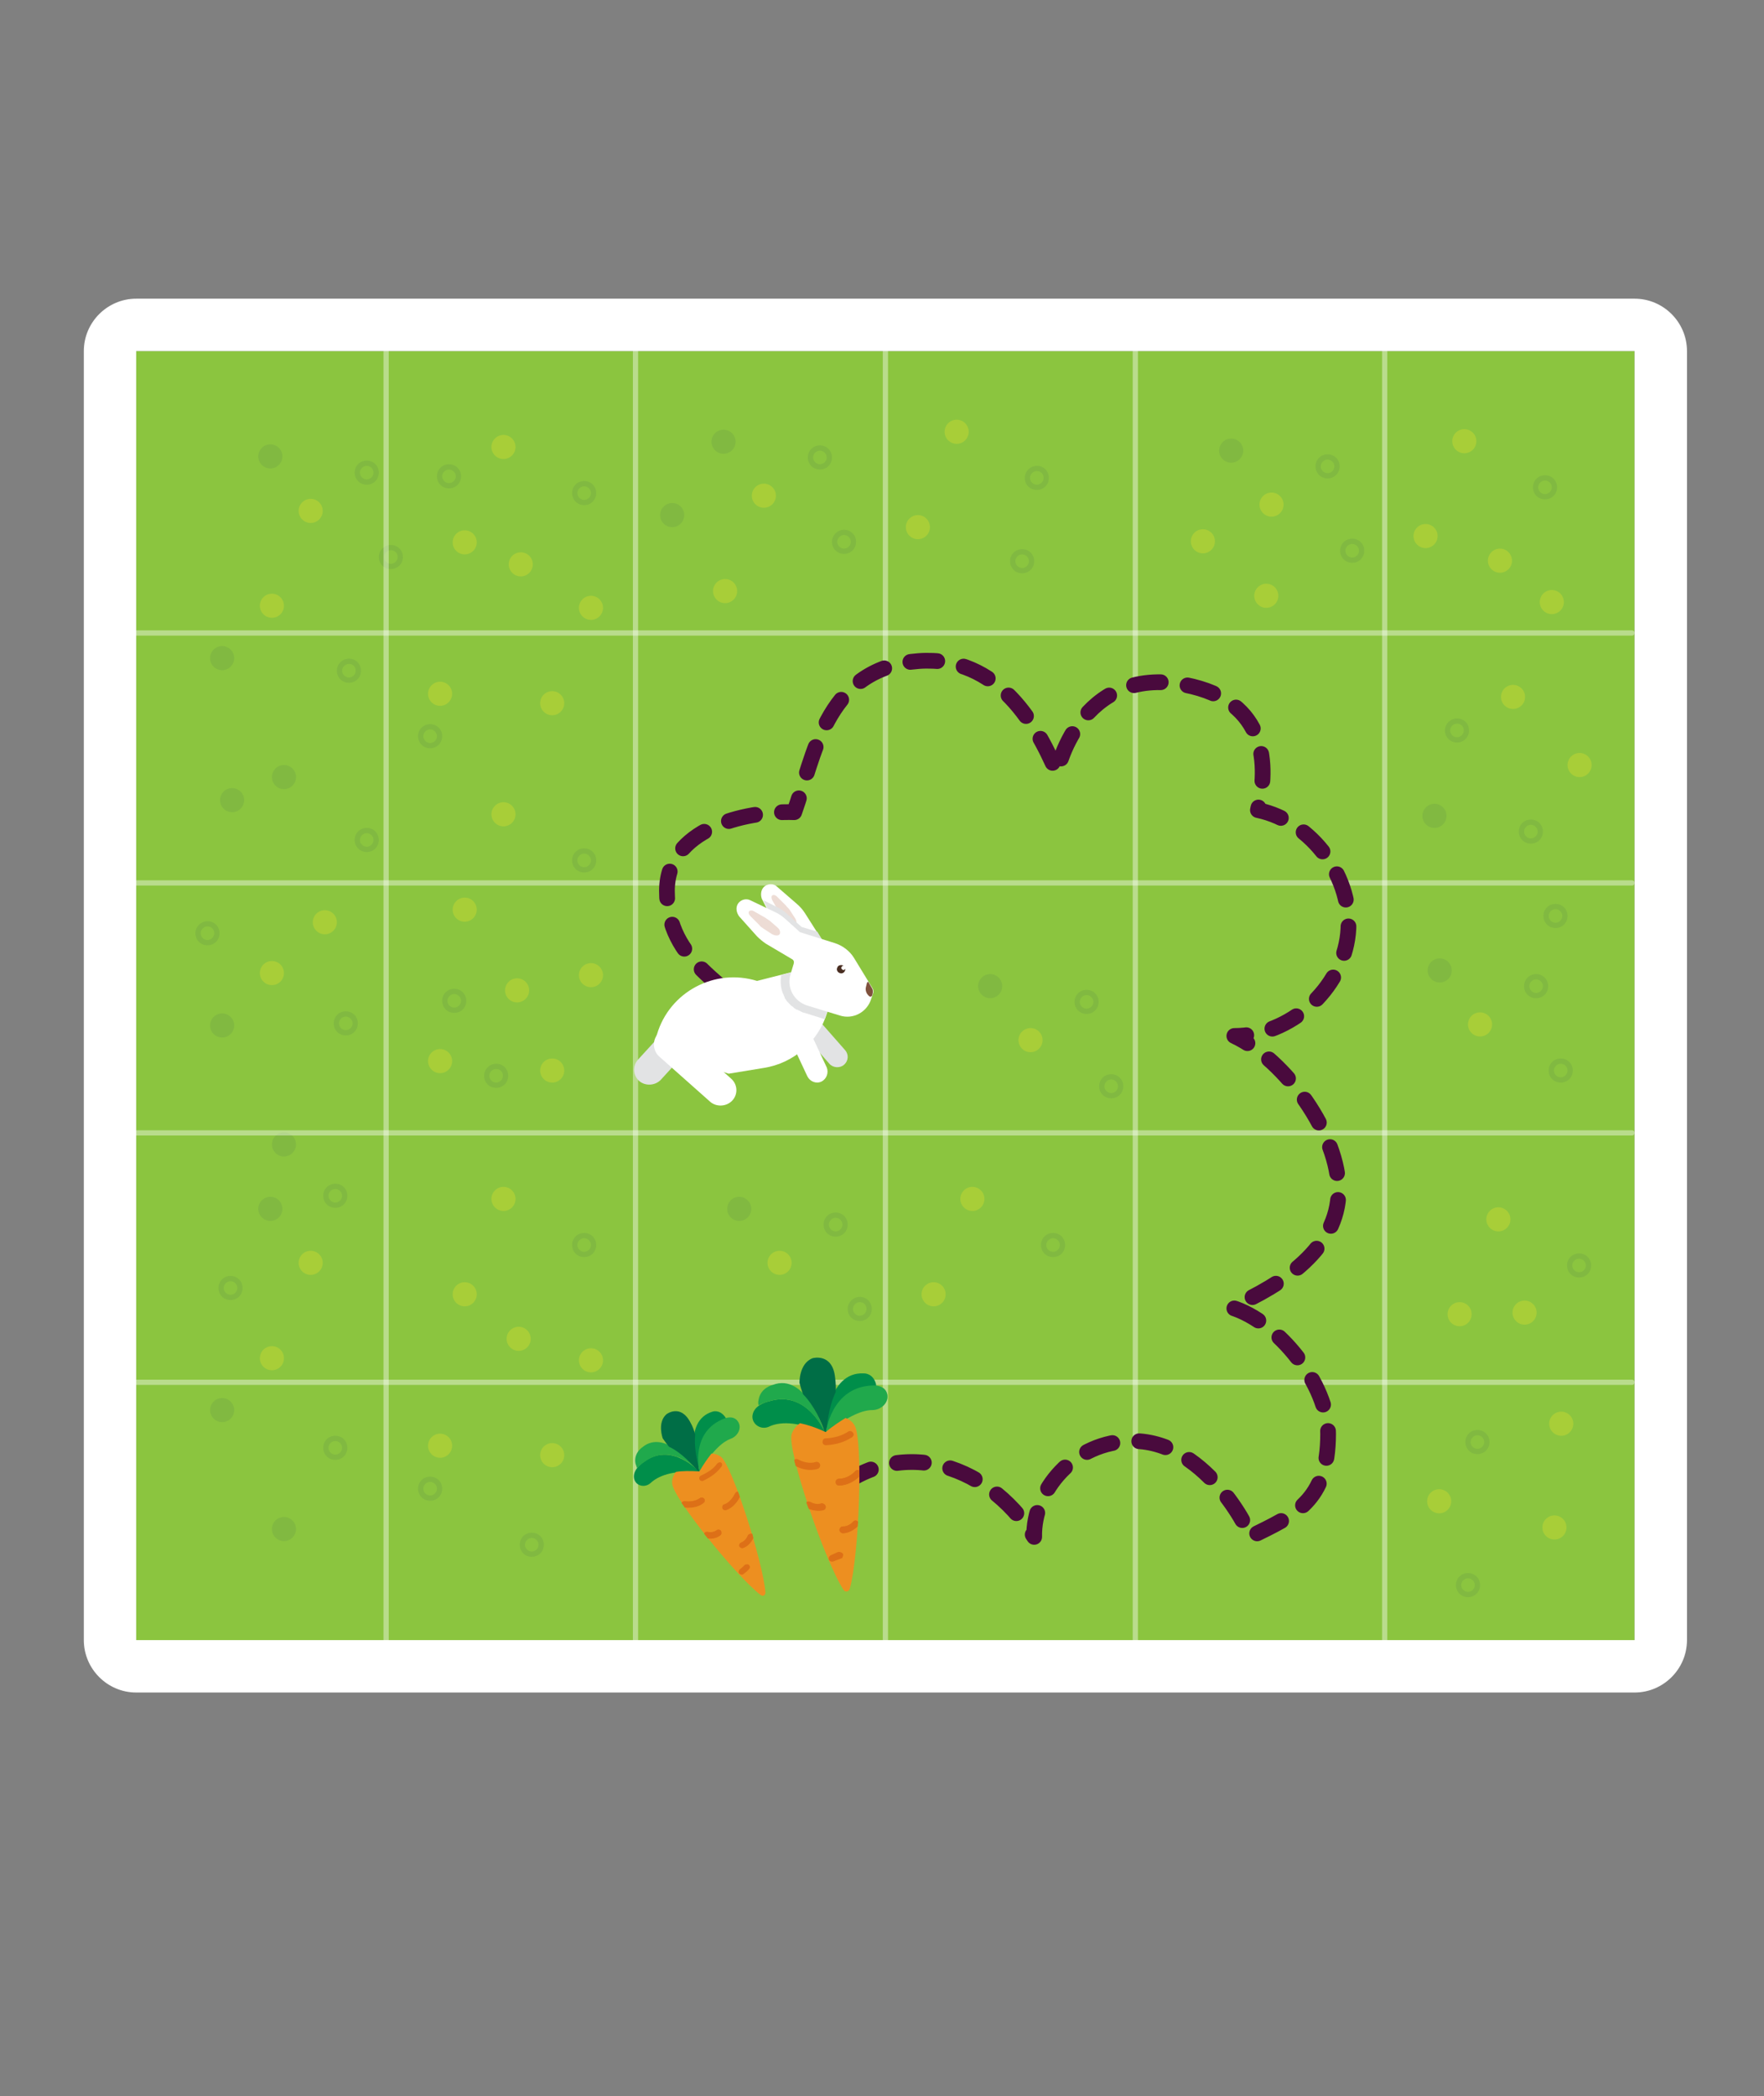 <?xml version="1.0" encoding="utf-8"?>
<!-- Generator: Adobe Illustrator 22.0.1, SVG Export Plug-In . SVG Version: 6.00 Build 0)  -->
<svg version="1.1" id="Layer_1" xmlns="http://www.w3.org/2000/svg" xmlns:xlink="http://www.w3.org/1999/xlink" x="0px" y="0px"
	 viewBox="0 0 336.7 400" style="enable-background:new 0 0 336.7 400;" xml:space="preserve">
<rect x="0" y="0" width="336.7" height="400" fill="#808080" stroke="none"/>
<style type="text/css">
	.st0{fill:#8BC53F;}
	.st1{fill:#FFFFFF;}
	.st2{fill:#81B941;}
	.st3{fill:#A8CE38;}
	.st4{opacity:0.4;}
	.st5{fill:none;stroke:#FFFFFF;stroke-linecap:round;stroke-linejoin:round;stroke-miterlimit:10;}
	
		.st6{fill:none;stroke:#490A3D;stroke-width:3;stroke-linecap:round;stroke-linejoin:round;stroke-miterlimit:10;stroke-dasharray:5.148,5.148;}
	.st7{fill:#88C057;}
	.st8{fill:#008E4A;}
	.st9{fill:#20A94C;}
	.st10{fill:#006E46;}
	.st11{fill:#ED8F20;}
	.st12{fill:#DD7017;}
	.st13{fill:#E2E3E4;}
	.st14{fill:#EDDCD5;}
	.st15{fill:#7F513D;}
	.st16{fill:#492E22;}
</style>
<g>
	<rect x="26" y="67" class="st0" width="286" height="246"/>
</g>
<g>
	<path class="st1" d="M312,67v246H26V67H312 M312,57H26c-5.5,0-10,4.5-10,10v246c0,5.5,4.5,10,10,10h286c5.5,0,10-4.5,10-10V67
		C322,61.5,317.5,57,312,57L312,57z"/>
</g>
<g>
	<g>
		<g>
			<circle class="st2" cx="54.2" cy="148.3" r="2.3"/>
		</g>
		<g>
			<circle class="st2" cx="51.6" cy="87.1" r="2.3"/>
		</g>
		<g>
			<circle class="st3" cx="59.3" cy="97.5" r="2.3"/>
		</g>
		<g>
			<circle class="st3" cx="51.9" cy="115.6" r="2.3"/>
		</g>
		<g>
			<circle class="st3" cx="99.4" cy="107.7" r="2.3"/>
		</g>
		<g>
			<path class="st2" d="M66.6,126.7c-0.7,0-1.3,0.6-1.3,1.3s0.6,1.3,1.3,1.3s1.3-0.6,1.3-1.3S67.4,126.7,66.6,126.7 M66.6,125.7
				c1.3,0,2.3,1,2.3,2.3s-1,2.3-2.3,2.3c-1.3,0-2.3-1-2.3-2.3S65.4,125.7,66.6,125.7L66.6,125.7z"/>
		</g>
		<g>
			<path class="st2" d="M74.6,105c-0.7,0-1.3,0.6-1.3,1.3s0.6,1.3,1.3,1.3s1.3-0.6,1.3-1.3S75.4,105,74.6,105 M74.6,104
				c1.3,0,2.3,1,2.3,2.3s-1,2.3-2.3,2.3s-2.3-1-2.3-2.3S73.4,104,74.6,104L74.6,104z"/>
		</g>
		<g>
			<circle class="st3" cx="96.1" cy="85.3" r="2.3"/>
		</g>
		<g>
			<circle class="st3" cx="88.7" cy="103.5" r="2.3"/>
		</g>
		<g>
			<circle class="st2" cx="42.4" cy="125.6" r="2.3"/>
		</g>
		<g>
			<path class="st2" d="M70,88.9c-0.7,0-1.3,0.6-1.3,1.3s0.6,1.3,1.3,1.3s1.3-0.6,1.3-1.3S70.7,88.9,70,88.9 M70,87.9
				c1.3,0,2.3,1,2.3,2.3s-1,2.3-2.3,2.3s-2.3-1-2.3-2.3S68.7,87.9,70,87.9L70,87.9z"/>
		</g>
		<g>
			<path class="st2" d="M111.5,92.8c-0.7,0-1.3,0.6-1.3,1.3s0.6,1.3,1.3,1.3s1.3-0.6,1.3-1.3S112.2,92.8,111.5,92.8 M111.5,91.8
				c1.3,0,2.3,1,2.3,2.3s-1,2.3-2.3,2.3s-2.3-1-2.3-2.3S110.2,91.8,111.5,91.8L111.5,91.8z"/>
		</g>
		<g>
			<circle class="st3" cx="84" cy="132.4" r="2.3"/>
		</g>
		<g>
			<circle class="st3" cx="112.8" cy="116" r="2.3"/>
		</g>
		<g>
			<circle class="st3" cx="105.4" cy="134.2" r="2.3"/>
		</g>
		<g>
			<path class="st2" d="M82.1,139.2c-0.7,0-1.3,0.6-1.3,1.3s0.6,1.3,1.3,1.3s1.3-0.6,1.3-1.3S82.8,139.2,82.1,139.2 M82.1,138.2
				c1.3,0,2.3,1,2.3,2.3s-1,2.3-2.3,2.3s-2.3-1-2.3-2.3S80.8,138.2,82.1,138.2L82.1,138.2z"/>
		</g>
		<g>
			<path class="st2" d="M85.7,89.6c-0.7,0-1.3,0.6-1.3,1.3s0.6,1.3,1.3,1.3s1.3-0.6,1.3-1.3S86.4,89.6,85.7,89.6 M85.7,88.6
				c1.3,0,2.3,1,2.3,2.3s-1,2.3-2.3,2.3s-2.3-1-2.3-2.3S84.4,88.6,85.7,88.6L85.7,88.6z"/>
		</g>
	</g>
	<g>
		<g>
			<circle class="st2" cx="54.2" cy="218.4" r="2.3"/>
		</g>
		<g>
			<circle class="st2" cx="44.3" cy="152.7" r="2.3"/>
		</g>
		<g>
			<circle class="st3" cx="62" cy="176" r="2.3"/>
		</g>
		<g>
			<circle class="st3" cx="51.9" cy="185.7" r="2.3"/>
		</g>
		<g>
			<circle class="st3" cx="98.7" cy="189" r="2.3"/>
		</g>
		<g>
			<path class="st2" d="M66,194c-0.7,0-1.3,0.6-1.3,1.3s0.6,1.3,1.3,1.3s1.3-0.6,1.3-1.3S66.7,194,66,194 M66,193
				c1.3,0,2.3,1,2.3,2.3s-1,2.3-2.3,2.3c-1.3,0-2.3-1-2.3-2.3S64.7,193,66,193L66,193z"/>
		</g>
		<g>
			<path class="st2" d="M39.6,176.8c-0.7,0-1.3,0.6-1.3,1.3s0.6,1.3,1.3,1.3s1.3-0.6,1.3-1.3S40.4,176.8,39.6,176.8 M39.6,175.8
				c1.3,0,2.3,1,2.3,2.3s-1,2.3-2.3,2.3s-2.3-1-2.3-2.3S38.4,175.8,39.6,175.8L39.6,175.8z"/>
		</g>
		<g>
			<circle class="st3" cx="96.1" cy="155.4" r="2.3"/>
		</g>
		<g>
			<circle class="st3" cx="88.7" cy="173.6" r="2.3"/>
		</g>
		<g>
			<circle class="st2" cx="42.4" cy="195.7" r="2.3"/>
		</g>
		<g>
			<path class="st2" d="M70,159c-0.7,0-1.3,0.6-1.3,1.3s0.6,1.3,1.3,1.3s1.3-0.6,1.3-1.3S70.7,159,70,159 M70,158
				c1.3,0,2.3,1,2.3,2.3s-1,2.3-2.3,2.3s-2.3-1-2.3-2.3S68.7,158,70,158L70,158z"/>
		</g>
		<g>
			<path class="st2" d="M111.5,162.9c-0.7,0-1.3,0.6-1.3,1.3s0.6,1.3,1.3,1.3s1.3-0.6,1.3-1.3S112.2,162.9,111.5,162.9 M111.5,161.9
				c1.3,0,2.3,1,2.3,2.3s-1,2.3-2.3,2.3s-2.3-1-2.3-2.3S110.2,161.9,111.5,161.9L111.5,161.9z"/>
		</g>
		<g>
			<circle class="st3" cx="84" cy="202.5" r="2.3"/>
		</g>
		<g>
			<circle class="st3" cx="112.8" cy="186.1" r="2.3"/>
		</g>
		<g>
			<circle class="st3" cx="105.4" cy="204.3" r="2.3"/>
		</g>
		<g>
			<path class="st2" d="M94.7,204c-0.7,0-1.3,0.6-1.3,1.3s0.6,1.3,1.3,1.3s1.3-0.6,1.3-1.3S95.5,204,94.7,204 M94.7,203
				c1.3,0,2.3,1,2.3,2.3s-1,2.3-2.3,2.3s-2.3-1-2.3-2.3S93.5,203,94.7,203L94.7,203z"/>
		</g>
		<g>
			<path class="st2" d="M86.7,189.7c-0.7,0-1.3,0.6-1.3,1.3s0.6,1.3,1.3,1.3s1.3-0.6,1.3-1.3S87.4,189.7,86.7,189.7 M86.7,188.7
				c1.3,0,2.3,1,2.3,2.3s-1,2.3-2.3,2.3s-2.3-1-2.3-2.3S85.4,188.7,86.7,188.7L86.7,188.7z"/>
		</g>
	</g>
	<g>
		<g>
			<circle class="st2" cx="54.2" cy="291.8" r="2.3"/>
		</g>
		<g>
			<circle class="st2" cx="51.6" cy="230.7" r="2.3"/>
		</g>
		<g>
			<circle class="st3" cx="59.3" cy="241" r="2.3"/>
		</g>
		<g>
			<circle class="st3" cx="51.9" cy="259.2" r="2.3"/>
		</g>
		<g>
			<circle class="st3" cx="99" cy="255.5" r="2.3"/>
		</g>
		<g>
			<path class="st2" d="M64,275c-0.7,0-1.3,0.6-1.3,1.3s0.6,1.3,1.3,1.3s1.3-0.6,1.3-1.3S64.7,275,64,275 M64,274
				c1.3,0,2.3,1,2.3,2.3s-1,2.3-2.3,2.3c-1.3,0-2.3-1-2.3-2.3S62.7,274,64,274L64,274z"/>
		</g>
		<g>
			<path class="st2" d="M44,244.5c-0.7,0-1.3,0.6-1.3,1.3s0.6,1.3,1.3,1.3s1.3-0.6,1.3-1.3S44.7,244.5,44,244.5 M44,243.5
				c1.3,0,2.3,1,2.3,2.3s-1,2.3-2.3,2.3s-2.3-1-2.3-2.3S42.7,243.5,44,243.5L44,243.5z"/>
		</g>
		<g>
			<circle class="st3" cx="96.1" cy="228.8" r="2.3"/>
		</g>
		<g>
			<circle class="st3" cx="88.7" cy="247" r="2.3"/>
		</g>
		<g>
			<circle class="st2" cx="42.4" cy="269.1" r="2.3"/>
		</g>
		<g>
			<path class="st2" d="M64,226.9c-0.7,0-1.3,0.6-1.3,1.3s0.6,1.3,1.3,1.3s1.3-0.6,1.3-1.3S64.7,226.9,64,226.9 M64,225.9
				c1.3,0,2.3,1,2.3,2.3s-1,2.3-2.3,2.3s-2.3-1-2.3-2.3S62.7,225.9,64,225.9L64,225.9z"/>
		</g>
		<g>
			<path class="st2" d="M111.5,236.3c-0.7,0-1.3,0.6-1.3,1.3s0.6,1.3,1.3,1.3s1.3-0.6,1.3-1.3S112.2,236.3,111.5,236.3 M111.5,235.3
				c1.3,0,2.3,1,2.3,2.3s-1,2.3-2.3,2.3s-2.3-1-2.3-2.3S110.2,235.3,111.5,235.3L111.5,235.3z"/>
		</g>
		<g>
			<circle class="st3" cx="84" cy="275.9" r="2.3"/>
		</g>
		<g>
			<circle class="st3" cx="112.8" cy="259.6" r="2.3"/>
		</g>
		<g>
			<circle class="st3" cx="105.4" cy="277.7" r="2.3"/>
		</g>
		<g>
			<path class="st2" d="M82.1,282.8c-0.7,0-1.3,0.6-1.3,1.3s0.6,1.3,1.3,1.3s1.3-0.6,1.3-1.3S82.8,282.8,82.1,282.8 M82.1,281.8
				c1.3,0,2.3,1,2.3,2.3s-1,2.3-2.3,2.3s-2.3-1-2.3-2.3S80.8,281.8,82.1,281.8L82.1,281.8z"/>
		</g>
		<g>
			<path class="st2" d="M101.5,293.5c-0.7,0-1.3,0.6-1.3,1.3s0.6,1.3,1.3,1.3s1.3-0.6,1.3-1.3S102.2,293.5,101.5,293.5 M101.5,292.5
				c1.3,0,2.3,1,2.3,2.3s-1,2.3-2.3,2.3s-2.3-1-2.3-2.3S100.2,292.5,101.5,292.5L101.5,292.5z"/>
		</g>
	</g>
	<g>
		<g>
			<circle class="st2" cx="141.1" cy="230.7" r="2.3"/>
		</g>
		<g>
			<circle class="st3" cx="148.8" cy="241" r="2.3"/>
		</g>
		<g>
			<path class="st2" d="M164.1,248.5c-0.7,0-1.3,0.6-1.3,1.3s0.6,1.3,1.3,1.3s1.3-0.6,1.3-1.3S164.9,248.5,164.1,248.5 M164.1,247.5
				c1.3,0,2.3,1,2.3,2.3s-1,2.3-2.3,2.3s-2.3-1-2.3-2.3S162.9,247.5,164.1,247.5L164.1,247.5z"/>
		</g>
		<g>
			<circle class="st3" cx="185.6" cy="228.8" r="2.3"/>
		</g>
		<g>
			<circle class="st3" cx="178.2" cy="247" r="2.3"/>
		</g>
		<g>
			<path class="st2" d="M159.5,232.4c-0.7,0-1.3,0.6-1.3,1.3s0.6,1.3,1.3,1.3s1.3-0.6,1.3-1.3S160.2,232.4,159.5,232.4 M159.5,231.4
				c1.3,0,2.3,1,2.3,2.3s-1,2.3-2.3,2.3s-2.3-1-2.3-2.3S158.2,231.4,159.5,231.4L159.5,231.4z"/>
		</g>
		<g>
			<path class="st2" d="M201,236.3c-0.7,0-1.3,0.6-1.3,1.3s0.6,1.3,1.3,1.3s1.3-0.6,1.3-1.3S201.7,236.3,201,236.3 M201,235.3
				c1.3,0,2.3,1,2.3,2.3s-1,2.3-2.3,2.3s-2.3-1-2.3-2.3S199.7,235.3,201,235.3L201,235.3z"/>
		</g>
	</g>
	<g>
		<g>
			<circle class="st2" cx="189" cy="188.2" r="2.3"/>
		</g>
		<g>
			<circle class="st3" cx="196.7" cy="198.5" r="2.3"/>
		</g>
		<g>
			<path class="st2" d="M212.1,206c-0.7,0-1.3,0.6-1.3,1.3s0.6,1.3,1.3,1.3s1.3-0.6,1.3-1.3S212.8,206,212.1,206 M212.1,205
				c1.3,0,2.3,1,2.3,2.3s-1,2.3-2.3,2.3s-2.3-1-2.3-2.3S210.8,205,212.1,205L212.1,205z"/>
		</g>
		<g>
			<path class="st2" d="M207.4,189.9c-0.7,0-1.3,0.6-1.3,1.3s0.6,1.3,1.3,1.3s1.3-0.6,1.3-1.3S208.1,189.9,207.4,189.9 M207.4,188.9
				c1.3,0,2.3,1,2.3,2.3s-1,2.3-2.3,2.3s-2.3-1-2.3-2.3S206.1,188.9,207.4,188.9L207.4,188.9z"/>
		</g>
	</g>
	<g>
		<g>
			<circle class="st2" cx="274.8" cy="185.2" r="2.3"/>
		</g>
		<g>
			<circle class="st3" cx="282.5" cy="195.5" r="2.3"/>
		</g>
		<g>
			<path class="st2" d="M297.9,203c-0.7,0-1.3,0.6-1.3,1.3s0.6,1.3,1.3,1.3s1.3-0.6,1.3-1.3S298.6,203,297.9,203 M297.9,202
				c1.3,0,2.3,1,2.3,2.3s-1,2.3-2.3,2.3s-2.3-1-2.3-2.3S296.6,202,297.9,202L297.9,202z"/>
		</g>
		<g>
			<path class="st2" d="M293.2,186.9c-0.7,0-1.3,0.6-1.3,1.3s0.6,1.3,1.3,1.3s1.3-0.6,1.3-1.3S293.9,186.9,293.2,186.9 M293.2,185.9
				c1.3,0,2.3,1,2.3,2.3s-1,2.3-2.3,2.3s-2.3-1-2.3-2.3S291.9,185.9,293.2,185.9L293.2,185.9z"/>
		</g>
	</g>
	<g>
		<g>
			<circle class="st2" cx="273.8" cy="155.7" r="2.3"/>
		</g>
		<g>
			<circle class="st3" cx="301.5" cy="146" r="2.3"/>
		</g>
		<g>
			<path class="st2" d="M296.9,173.5c-0.7,0-1.3,0.6-1.3,1.3s0.6,1.3,1.3,1.3s1.3-0.6,1.3-1.3S297.6,173.5,296.9,173.5 M296.9,172.5
				c1.3,0,2.3,1,2.3,2.3s-1,2.3-2.3,2.3s-2.3-1-2.3-2.3S295.6,172.5,296.9,172.5L296.9,172.5z"/>
		</g>
		<g>
			<path class="st2" d="M292.2,157.4c-0.7,0-1.3,0.6-1.3,1.3s0.6,1.3,1.3,1.3s1.3-0.6,1.3-1.3S292.9,157.4,292.2,157.4 M292.2,156.4
				c1.3,0,2.3,1,2.3,2.3s-1,2.3-2.3,2.3s-2.3-1-2.3-2.3S290.9,156.4,292.2,156.4L292.2,156.4z"/>
		</g>
	</g>
	<g>
		<g>
			<circle class="st2" cx="138.1" cy="84.3" r="2.3"/>
		</g>
		<g>
			<circle class="st3" cx="145.8" cy="94.6" r="2.3"/>
		</g>
		<g>
			<circle class="st3" cx="138.4" cy="112.8" r="2.3"/>
		</g>
		<g>
			<path class="st2" d="M161.1,102.1c-0.7,0-1.3,0.6-1.3,1.3s0.6,1.3,1.3,1.3s1.3-0.6,1.3-1.3S161.8,102.1,161.1,102.1 M161.1,101.1
				c1.3,0,2.3,1,2.3,2.3s-1,2.3-2.3,2.3s-2.3-1-2.3-2.3S159.9,101.1,161.1,101.1L161.1,101.1z"/>
		</g>
		<g>
			<circle class="st3" cx="182.6" cy="82.4" r="2.3"/>
		</g>
		<g>
			<circle class="st3" cx="175.2" cy="100.6" r="2.3"/>
		</g>
		<g>
			<circle class="st2" cx="128.3" cy="98.3" r="2.3"/>
		</g>
		<g>
			<path class="st2" d="M156.5,86c-0.7,0-1.3,0.6-1.3,1.3s0.6,1.3,1.3,1.3s1.3-0.6,1.3-1.3S157.2,86,156.5,86 M156.5,85
				c1.3,0,2.3,1,2.3,2.3s-1,2.3-2.3,2.3s-2.3-1-2.3-2.3S155.2,85,156.5,85L156.5,85z"/>
		</g>
		<g>
			<path class="st2" d="M197.9,89.9c-0.7,0-1.3,0.6-1.3,1.3s0.6,1.3,1.3,1.3s1.3-0.6,1.3-1.3S198.7,89.9,197.9,89.9 M197.9,88.9
				c1.3,0,2.3,1,2.3,2.3s-1,2.3-2.3,2.3s-2.3-1-2.3-2.3S196.7,88.9,197.9,88.9L197.9,88.9z"/>
		</g>
	</g>
	<g>
		<g>
			<circle class="st2" cx="235" cy="86" r="2.3"/>
		</g>
		<g>
			<circle class="st3" cx="242.7" cy="96.3" r="2.3"/>
		</g>
		<g>
			<circle class="st3" cx="241.7" cy="113.7" r="2.3"/>
		</g>
		<g>
			<circle class="st3" cx="286.3" cy="107" r="2.3"/>
		</g>
		<g>
			<path class="st2" d="M258.1,103.8c-0.7,0-1.3,0.6-1.3,1.3s0.6,1.3,1.3,1.3s1.3-0.6,1.3-1.3S258.8,103.8,258.1,103.8 M258.1,102.8
				c1.3,0,2.3,1,2.3,2.3s-1,2.3-2.3,2.3s-2.3-1-2.3-2.3S256.8,102.8,258.1,102.8L258.1,102.8z"/>
		</g>
		<g>
			<circle class="st3" cx="279.5" cy="84.2" r="2.3"/>
		</g>
		<g>
			<circle class="st3" cx="272.1" cy="102.3" r="2.3"/>
		</g>
		<g>
			<path class="st2" d="M253.4,87.7c-0.7,0-1.3,0.6-1.3,1.3s0.6,1.3,1.3,1.3s1.3-0.6,1.3-1.3S254.1,87.7,253.4,87.7 M253.4,86.7
				c1.3,0,2.3,1,2.3,2.3s-1,2.3-2.3,2.3s-2.3-1-2.3-2.3S252.1,86.7,253.4,86.7L253.4,86.7z"/>
		</g>
		<g>
			<path class="st2" d="M294.9,91.7c-0.7,0-1.3,0.6-1.3,1.3s0.6,1.3,1.3,1.3s1.3-0.6,1.3-1.3S295.6,91.7,294.9,91.7 M294.9,90.7
				c1.3,0,2.3,1,2.3,2.3s-1,2.3-2.3,2.3s-2.3-1-2.3-2.3S293.6,90.7,294.9,90.7L294.9,90.7z"/>
		</g>
		<g>
			<circle class="st3" cx="229.6" cy="103.3" r="2.3"/>
		</g>
		<g>
			<circle class="st3" cx="296.2" cy="114.9" r="2.3"/>
		</g>
		<g>
			<circle class="st3" cx="288.8" cy="133" r="2.3"/>
		</g>
		<g>
			<path class="st2" d="M278.1,138.1c-0.7,0-1.3,0.6-1.3,1.3s0.6,1.3,1.3,1.3s1.3-0.6,1.3-1.3S278.9,138.1,278.1,138.1 M278.1,137.1
				c1.3,0,2.3,1,2.3,2.3s-1,2.3-2.3,2.3s-2.3-1-2.3-2.3S276.9,137.1,278.1,137.1L278.1,137.1z"/>
		</g>
		<g>
			<path class="st2" d="M195.1,105.8c-0.7,0-1.3,0.6-1.3,1.3s0.6,1.3,1.3,1.3s1.3-0.6,1.3-1.3S195.8,105.8,195.1,105.8 M195.1,104.8
				c1.3,0,2.3,1,2.3,2.3s-1,2.3-2.3,2.3s-2.3-1-2.3-2.3S193.8,104.8,195.1,104.8L195.1,104.8z"/>
		</g>
	</g>
	<g>
		<g>
			<circle class="st3" cx="291" cy="250.5" r="2.3"/>
		</g>
		<g>
			<circle class="st3" cx="286" cy="232.7" r="2.3"/>
		</g>
		<g>
			<circle class="st3" cx="278.6" cy="250.8" r="2.3"/>
		</g>
		<g>
			<path class="st2" d="M301.4,240.2c-0.7,0-1.3,0.6-1.3,1.3s0.6,1.3,1.3,1.3s1.3-0.6,1.3-1.3S302.1,240.2,301.4,240.2 M301.4,239.2
				c1.3,0,2.3,1,2.3,2.3s-1,2.3-2.3,2.3s-2.3-1-2.3-2.3S300.1,239.2,301.4,239.2L301.4,239.2z"/>
		</g>
		<g>
			<circle class="st3" cx="274.7" cy="286.5" r="2.3"/>
		</g>
		<g>
			<circle class="st3" cx="298" cy="271.7" r="2.3"/>
		</g>
		<g>
			<circle class="st3" cx="296.7" cy="291.5" r="2.3"/>
		</g>
		<g>
			<path class="st2" d="M280.2,301.2c-0.7,0-1.3,0.6-1.3,1.3s0.6,1.3,1.3,1.3s1.3-0.6,1.3-1.3S280.9,301.2,280.2,301.2 M280.2,300.2
				c1.3,0,2.3,1,2.3,2.3s-1,2.3-2.3,2.3s-2.3-1-2.3-2.3S278.9,300.2,280.2,300.2L280.2,300.2z"/>
		</g>
		<g>
			<path class="st2" d="M282,273.9c-0.7,0-1.3,0.6-1.3,1.3s0.6,1.3,1.3,1.3s1.3-0.6,1.3-1.3S282.7,273.9,282,273.9 M282,272.9
				c1.3,0,2.3,1,2.3,2.3s-1,2.3-2.3,2.3s-2.3-1-2.3-2.3S280.7,272.9,282,272.9L282,272.9z"/>
		</g>
	</g>
</g>
<g class="st4">
	<line class="st5" x1="169" y1="67" x2="169" y2="313"/>
	<line class="st5" x1="264.3" y1="67" x2="264.3" y2="313"/>
	<line class="st5" x1="121.3" y1="67" x2="121.3" y2="313"/>
	<line class="st5" x1="216.7" y1="67" x2="216.7" y2="313"/>
	<line class="st5" x1="73.7" y1="67" x2="73.7" y2="313"/>
</g>
<g class="st4">
	<line class="st5" x1="311.5" y1="168.5" x2="24.5" y2="168.5"/>
	<line class="st5" x1="311.5" y1="263.8" x2="24.5" y2="263.8"/>
	<line class="st5" x1="311.5" y1="120.8" x2="24.5" y2="120.8"/>
	<line class="st5" x1="311.5" y1="216.2" x2="24.5" y2="216.2"/>
</g>
<g>
	<path class="st6" d="M145,195.7c-5.6-8-17.7-11.7-17.7-25.7c0-11.7,14.6-15.3,24.3-15c3.8-10.6,5.8-26.6,22.3-28.7
		c15.7-2,23.5,10.9,27.9,21.3c-0.3,0.1,4.1-20.9,24.4-16.9c15.9,3.1,15.9,15.4,13.9,23.9c10.4,2.2,18.3,13,17.2,23.6
		s-11.1,19.5-21.7,19.5c9.8,4.6,20,18.8,19.9,29.6c-0.1,10.9-10.6,17.8-20.5,22.2c9,2.7,18.5,14.7,18.5,24.1
		c0,13-6.4,15.5-14.9,19.7c0.8,0.8-7.7-18.3-22.4-18.3c-11.3,0-19,9.5-18.8,18.3c-9.4-14.8-27-19.5-39.7-7.4"/>
	<g>
		<path class="st7" d="M157.6,273.6c0,0,0.9-9.1,9.2-9.2c0,0,2-0.1,2.5,1.5s-1,3.2-2.8,3.2C164.8,269.1,162.1,270,157.6,273.6z"/>
		<path class="st8" d="M157.6,273.6c0,0-3.4-8.4-10.7-6.2c0,0-2.7,0.5-3.2,2.4c-0.5,1.7,1.3,3.2,3,2.5
			C148.5,271.4,151.9,271,157.6,273.6z"/>
		<path class="st8" d="M167.1,264.8c0,0,0.1,0,0.2,0c0-0.2-0.1-0.4-0.1-0.7c-0.6-2.1-2.3-2-2.3-2c-7.1-0.4-7.4,10.8-7.4,10.8
			c0.3-0.3,0.6-0.6,0.8-0.9C159.1,269.3,161.3,264.9,167.1,264.8z"/>
		<path class="st9" d="M146.9,267.4c5.6-1.7,8.9,2.9,10.1,5.1l0.1,0.1c0,0-3.4-10.7-9.6-8.3c0,0-2.3,0.5-2.7,2.8
			c-0.1,0.4-0.1,0.8,0,1.1C145.9,267.6,146.9,267.4,146.9,267.4z"/>
		<path class="st10" d="M155.1,259.2c-2.6,1-2.5,4.7-2.5,4.7c0.2,0.7,0.4,1.5,0.7,2.2c2.1,2.1,3.6,5.5,4.1,7.2
			c0.1,0.2,0.2,0.3,0.3,0.4c0.1-1.3,0.4-5.1,1.8-8c0.1-0.9,0-1.9-0.1-2.8C158.9,258.1,155.1,259.2,155.1,259.2z"/>
		<path class="st9" d="M157.6,273.6c0,0,0.9-9.1,9.2-9.2c0,0,2-0.1,2.5,1.5s-1,3.2-2.8,3.2C164.8,269.1,162.1,270,157.6,273.6z"/>
		<g>
			<path class="st11" d="M163.1,272c-0.4-0.7-1-1.1-1.7-1.4c-1.1,0.7-2.4,1.5-3.8,2.7c-1.9-0.9-3.5-1.4-4.9-1.7
				c-0.7,0.5-1.3,1.2-1.6,2.1c-0.9,2.9,6.2,24,9.9,29.7c0.3,0.5,1,0.4,1.2-0.2C164,296.8,164.8,274.6,163.1,272z"/>
		</g>
		<g>
			<path class="st12" d="M159.9,296.2c-0.4,0.2-0.9,0.4-1.3,0.6c-0.3,0.1-0.5,0.5-0.4,0.8s0.5,0.5,0.8,0.4c0.5-0.2,1.1-0.4,1.6-0.6
				c0.1,0,0.2-0.1,0.2-0.2c0.1-0.2,0.2-0.5,0.1-0.7C160.6,296.2,160.2,296.1,159.9,296.2z"/>
			<path class="st12" d="M161.9,273.2c-1.2,0.8-2.6,1.2-4.3,1.3c-0.4,0-0.6,0.3-0.6,0.7c0,0.4,0.3,0.6,0.7,0.6
				c1.9-0.1,3.5-0.6,4.9-1.5c0.1,0,0.1-0.1,0.2-0.2c0.2-0.2,0.2-0.5,0-0.7C162.6,273.1,162.2,273,161.9,273.2z"/>
			<g>
				<path class="st12" d="M151.6,278.6c0.2-0.2,0.5-0.2,0.7-0.1c0.9,0.5,2.3,0.9,3.4,0.5c0.3-0.1,0.7,0.1,0.8,0.4
					c0.1,0.2,0,0.4-0.1,0.6c-0.1,0.1-0.2,0.2-0.3,0.2c-1.5,0.5-3.2,0-4.2-0.5"/>
				<path class="st12" d="M156.1,280.3c0.1,0,0.2-0.1,0.3-0.2c0.1-0.2,0.2-0.4,0.1-0.6c-0.1-0.3-0.5-0.5-0.8-0.4
					c-1.1,0.4-2.5,0-3.4-0.5c-0.2-0.1-0.5-0.1-0.7,0.1c0.1,0.4,0.2,0.8,0.3,1.1C153,280.4,154.7,280.8,156.1,280.3z"/>
			</g>
			<g>
				<path class="st12" d="M164,281.8c-0.9,0.9-2.3,1.7-3.9,1.7c-0.4,0-0.6-0.3-0.6-0.7c0-0.4,0.3-0.6,0.7-0.6c1.2,0,2.4-0.7,3.1-1.5
					c0.2-0.2,0.5-0.2,0.7-0.1"/>
				<path class="st12" d="M163.3,280.7c-0.7,0.8-1.9,1.5-3.1,1.5c-0.4,0-0.6,0.3-0.7,0.6c0,0.4,0.3,0.6,0.6,0.7c1.5,0,3-0.9,3.9-1.7
					c0-0.4,0-0.8,0-1.2C163.8,280.5,163.5,280.5,163.3,280.7z"/>
			</g>
			<g>
				<path class="st12" d="M153.9,286.7c0.2-0.2,0.5-0.2,0.7-0.1c0.6,0.3,1.4,0.6,2.1,0.3c0.3-0.1,0.7,0.1,0.8,0.4
					c0.1,0.2,0,0.4-0.1,0.6c-0.1,0.1-0.2,0.2-0.3,0.2c-1,0.3-2.1,0.1-2.8-0.3"/>
				<path class="st12" d="M157.2,288.2c0.1,0,0.2-0.1,0.3-0.2c0.1-0.2,0.2-0.4,0.1-0.6c-0.1-0.3-0.5-0.5-0.8-0.4
					c-0.7,0.2-1.6,0-2.1-0.3c-0.2-0.1-0.5-0.1-0.7,0.1c0.1,0.4,0.3,0.8,0.4,1.2C155.1,288.2,156.2,288.5,157.2,288.2z"/>
			</g>
			<g>
				<path class="st12" d="M163.7,291.3c-0.6,0.6-1.7,1.3-2.8,1.3c-0.4,0-0.6-0.3-0.6-0.7c0-0.4,0.3-0.6,0.7-0.6
					c0.7,0,1.5-0.5,1.9-0.9c0.2-0.3,0.6-0.3,0.9,0l0,0"/>
				<path class="st12" d="M162.8,290.4c-0.4,0.5-1.2,1-1.9,0.9c-0.4,0-0.6,0.3-0.7,0.6c0,0.4,0.3,0.6,0.6,0.7c1.2,0,2.2-0.7,2.8-1.3
					c0-0.3,0-0.6,0.1-0.9l0,0C163.5,290.1,163.1,290.1,162.8,290.4z"/>
			</g>
		</g>
	</g>
	<g>
		<path class="st7" d="M133.5,280.9c0,0-1.9-7.7,4.8-10.2c0,0,1.6-0.7,2.5,0.5s0.1,2.9-1.4,3.4C138.1,275.1,136.1,276.6,133.5,280.9
			z"/>
		<path class="st8" d="M133.5,280.9c0,0-5.3-5.9-10.6-1.9c0,0-2,1.2-1.9,2.9c0.1,1.6,2,2.2,3.2,1.1
			C125.5,281.8,128.1,280.5,133.5,280.9z"/>
		<path class="st8" d="M138.6,270.9h0.1c-0.1-0.2-0.2-0.3-0.3-0.5c-1.1-1.5-2.4-1-2.4-1c-5.9,1.8-2.8,11-2.8,11
			c0.1-0.4,0.3-0.7,0.4-1C133.4,277,133.9,272.7,138.6,270.9z"/>
		<path class="st9" d="M123,279c4.1-3.1,8.2-0.3,9.8,1.2h0.1c0,0-5.9-7.7-10.3-4c0,0-1.7,1.1-1.3,3.1c0.1,0.3,0.2,0.6,0.3,0.9
			C122.2,279.5,123,279,123,279z"/>
		<path class="st10" d="M127.2,269.9c-1.8,1.6-0.7,4.6-0.7,4.6c0.4,0.6,0.8,1.1,1.2,1.6c2.4,1.1,4.5,3.5,5.5,4.6
			c0.2,0.1,0.3,0.2,0.4,0.2c-0.3-1.1-1.2-4.3-0.9-7.1c-0.2-0.8-0.5-1.6-0.9-2.3C129.9,267.8,127.2,269.9,127.2,269.9z"/>
		<path class="st9" d="M133.5,280.9c0,0-1.9-7.7,4.8-10.2c0,0,1.6-0.7,2.5,0.5s0.1,2.9-1.4,3.4C138.1,275.1,136.1,276.6,133.5,280.9
			z"/>
		<g>
			<path class="st11" d="M137.6,278c-0.6-0.4-1.2-0.6-1.8-0.6c-0.7,0.9-1.5,2-2.3,3.4c-1.8-0.1-3.3-0.1-4.5,0.1
				c-0.4,0.6-0.8,1.3-0.7,2.2c0.1,2.7,12.2,17.7,16.9,21.3c0.4,0.3,0.9,0.1,0.9-0.5C145.6,297.9,139.7,279.6,137.6,278z"/>
		</g>
		<g>
			<path class="st12" d="M142.1,298.7c-0.3,0.3-0.6,0.6-0.9,0.8c-0.2,0.2-0.3,0.5-0.1,0.8c0.2,0.2,0.5,0.3,0.8,0.1
				c0.4-0.3,0.8-0.6,1.1-1c0.1-0.1,0.1-0.1,0.1-0.2c0.1-0.2,0-0.4-0.2-0.6C142.7,298.5,142.3,298.5,142.1,298.7z"/>
			<path class="st12" d="M136.9,279.3c-0.7,1-1.8,1.7-3.1,2.3c-0.3,0.1-0.4,0.5-0.3,0.7c0.1,0.3,0.5,0.4,0.7,0.3
				c1.5-0.7,2.7-1.6,3.5-2.7c0-0.1,0.1-0.1,0.1-0.2c0.1-0.2,0-0.5-0.2-0.6C137.4,279,137.1,279.1,136.9,279.3z"/>
			<g>
				<path class="st12" d="M130.1,286.8c0.1-0.2,0.3-0.3,0.6-0.3c0.9,0.2,2.1,0,2.9-0.6c0.2-0.2,0.6-0.1,0.8,0.1
					c0.1,0.1,0.1,0.3,0.1,0.5c0,0.1-0.1,0.2-0.2,0.3c-1.1,0.8-2.6,1-3.6,0.8"/>
				<path class="st12" d="M134.3,286.8c0.1-0.1,0.2-0.2,0.2-0.3c0-0.2,0-0.4-0.1-0.5c-0.2-0.2-0.5-0.3-0.8-0.1
					c-0.8,0.6-2,0.7-2.9,0.6c-0.2,0-0.5,0.1-0.6,0.3c0.2,0.3,0.4,0.6,0.6,0.9C131.8,287.8,133.3,287.7,134.3,286.8z"/>
			</g>
			<g>
				<path class="st12" d="M141.2,285.7c-0.5,1-1.4,2.1-2.6,2.5c-0.3,0.1-0.6-0.1-0.7-0.3c-0.1-0.3,0.1-0.6,0.3-0.7
					c0.9-0.3,1.7-1.3,2.1-2.1c0.1-0.2,0.3-0.3,0.5-0.3"/>
				<path class="st12" d="M140.3,285c-0.4,0.8-1.1,1.8-2.1,2.1c-0.3,0.1-0.4,0.4-0.3,0.7c0.1,0.3,0.4,0.4,0.7,0.3
					c1.3-0.4,2.2-1.6,2.6-2.5c-0.1-0.3-0.2-0.7-0.4-1C140.6,284.7,140.4,284.8,140.3,285z"/>
			</g>
			<g>
				<path class="st12" d="M134.4,292.7c0.1-0.2,0.3-0.3,0.6-0.3c0.6,0.1,1.3,0,1.8-0.3c0.2-0.2,0.6-0.1,0.8,0.1
					c0.1,0.1,0.1,0.3,0.1,0.5c0,0.1-0.1,0.2-0.2,0.3c-0.7,0.6-1.7,0.7-2.4,0.6"/>
				<path class="st12" d="M137.5,292.9c0.1-0.1,0.2-0.2,0.2-0.3c0-0.2,0-0.4-0.1-0.5c-0.2-0.2-0.5-0.3-0.8-0.1
					c-0.5,0.4-1.3,0.5-1.8,0.3c-0.2,0-0.5,0.1-0.6,0.3c0.2,0.3,0.5,0.6,0.7,0.9C135.8,293.6,136.8,293.5,137.5,292.9z"/>
			</g>
			<g>
				<path class="st12" d="M143.7,293.5c-0.3,0.7-1,1.6-1.9,1.9c-0.3,0.1-0.6-0.1-0.7-0.3c-0.1-0.3,0.1-0.6,0.3-0.7
					c0.6-0.2,1.1-0.8,1.3-1.3c0.1-0.3,0.4-0.4,0.7-0.3l0,0"/>
				<path class="st12" d="M142.8,293.1c-0.2,0.5-0.7,1.1-1.3,1.3c-0.3,0.1-0.4,0.4-0.3,0.7c0.1,0.3,0.4,0.4,0.7,0.3
					c0.9-0.3,1.6-1.2,1.9-1.9c-0.1-0.3-0.1-0.5-0.2-0.8l0,0C143.2,292.6,142.9,292.8,142.8,293.1z"/>
			</g>
		</g>
	</g>
	<path class="st13" d="M161.1,203.2L161.1,203.2c-0.8,0.7-2.1,0.6-2.8-0.2l-5.8-6.6c-0.7-0.8-0.6-2.1,0.2-2.8l0,0
		c0.8-0.7,2.1-0.6,2.8,0.2l5.8,6.6C162,201.2,162,202.4,161.1,203.2z"/>
	<path class="st13" d="M122,206.3L122,206.3c-1.2-1.1-1.3-2.9-0.2-4.1l8.5-9.3c1.1-1.2,2.9-1.3,4.1-0.2l0,0c1.2,1.1,1.3,2.9,0.2,4.1
		l-8.5,9.3C125,207.2,123.2,207.3,122,206.3z"/>
	<g>
		<g id="XMLID_2790_">
			<path id="XMLID_1145_" class="st1" d="M146,169.1L146,169.1c0.7-0.5,1.7-0.5,2.3,0.1l3.8,3.3c0.6,0.5,1.1,1.1,1.5,1.7l3.5,5.5
				l-3.6,2.8l-4.5-4.7c-0.5-0.5-1-1.2-1.3-1.8l-2.3-4.5C145.1,170.6,145.3,169.6,146,169.1z"/>
			<path id="XMLID_1148_" class="st14" d="M147.4,170.9c0.2-0.2,0.6-0.1,0.9,0.2l1.7,1.7c0.2,0.3,0.5,0.5,0.7,0.8l1.1,1.7
				c0.3,0.5,0.3,1.1,0,1.4s-0.9,0.1-1.3-0.4l-1.3-1.5c-0.2-0.3-0.4-0.6-0.6-0.9l-1.2-2.1C147.2,171.4,147.2,171,147.4,170.9z"/>
			<path id="XMLID_919_" class="st13" d="M148.1,173c0.7,0.3,1.3,0.7,1.9,1.2l3,2.7l3,0.9l1.1,1.8l-3.6,2.8l-4.5-4.7
				c-0.5-0.5-1-1.2-1.3-1.8l-2-4.1L148.1,173z"/>
			<path id="XMLID_1109_" class="st1" d="M144.5,187.2L144.5,187.2L161,183l-3.1,10.2c-1.7,5.6-6.4,9.7-12.1,10.6l-6.7,1.1l-13.1-4
				c-0.9-0.3-1.3-1.2-1.1-2l0.5-1.5C127.8,189.3,136.4,184.7,144.5,187.2z"/>
			<path class="st13" d="M161,183l-10.1,2.6l0,0l-1.8,0.5c-0.2,1.3-0.1,2.7,0.5,3.8l0,0c0,0,0,0,0,0.1c0.1,0.2,0.2,0.3,0.2,0.5
				c0,0,0,0.1,0.1,0.1c0.2,0.4,0.5,0.7,0.8,1l0.1,0.1c0.1,0.1,0.2,0.2,0.3,0.3c0.1,0,0.1,0.1,0.2,0.1c0.1,0.1,0.2,0.2,0.3,0.3
				c0.1,0,0.1,0.1,0.2,0.1c0.1,0.1,0.2,0.2,0.4,0.2c0.1,0,0.1,0.1,0.2,0.1c0.1,0.1,0.3,0.1,0.4,0.2c0.1,0,0.1,0.1,0.2,0.1
				c0.2,0.1,0.4,0.2,0.6,0.2l3.8,1.2l0,0c0,0,0,0,0-0.1c0.1-0.2,0.4-1.2,0.5-1.3L161,183z"/>
			<path id="XMLID_1108_" class="st1" d="M140.9,172.4L140.9,172.4c0.5-0.7,1.5-1,2.3-0.6l4.6,2.2c0.7,0.3,1.3,0.7,1.9,1.2l3,2.7
				l6.7,2.1c1.5,0.5,2.8,1.5,3.6,2.8l3.6,5.9c0.1,0.2,0.1,0.4,0.1,0.7l-0.4,1.2c-0.8,2.6-3.5,4-6,3.2l-6.2-1.9c-2.6-0.8-4-3.5-3.2-6
				l0.6-2c0.1-0.4,0-0.7-0.4-0.9l-4.9-2.9c-0.6-0.4-1.2-0.9-1.7-1.4l-3.4-3.8C140.5,174.1,140.4,173.1,140.9,172.4z"/>
			<path id="XMLID_1106_" class="st14" d="M143,173.9c0.2-0.2,0.6-0.2,0.9,0l2.1,1.2c0.3,0.2,0.6,0.4,0.9,0.6l1.5,1.3
				c0.5,0.4,0.6,1,0.4,1.3c-0.2,0.3-0.8,0.3-1.4,0l-1.7-1.1c-0.3-0.2-0.6-0.4-0.8-0.7l-1.7-1.7C142.9,174.5,142.8,174.1,143,173.9z"
				/>
			<path id="XMLID_1105_" class="st15" d="M165.8,187.5l0.7,1.2c0.1,0.2,0.1,0.4,0.1,0.7l-0.1,0.5c-0.1,0.3-0.4,0.4-0.6,0.2
				c-0.5-0.4-0.8-1.1-0.6-1.8l0.2-0.8C165.6,187.4,165.8,187.3,165.8,187.5z"/>
			<path id="XMLID_924_" class="st16" d="M160.8,184.2c0.4,0.1,0.7,0.6,0.5,1c-0.1,0.4-0.6,0.7-1,0.5c-0.4-0.1-0.7-0.6-0.5-1
				C159.9,184.3,160.3,184.1,160.8,184.2z"/>
			<path id="XMLID_1_" class="st1" d="M161.1,184.3c0.2,0.1,0.4,0.3,0.3,0.5c-0.1,0.2-0.3,0.4-0.5,0.3c-0.2-0.1-0.4-0.3-0.3-0.5
				C160.7,184.4,160.9,184.2,161.1,184.3z"/>
		</g>
	</g>
	<path class="st1" d="M156.8,206.4L156.8,206.4c-1,0.5-2.2,0-2.7-1l-3.7-7.9c-0.5-1,0-2.2,1-2.7l0,0c1-0.5,2.2,0,2.7,1l3.7,7.9
		C158.2,204.7,157.8,205.9,156.8,206.4z"/>
	<path class="st1" d="M139.8,210L139.8,210c-1.1,1.2-3,1.3-4.2,0.3l-9.8-8.7c-1.2-1.1-1.3-3-0.3-4.2l0,0c1.1-1.2,3-1.3,4.2-0.3
		l9.8,8.7C140.8,206.9,140.9,208.8,139.8,210z"/>
</g>
</svg>

